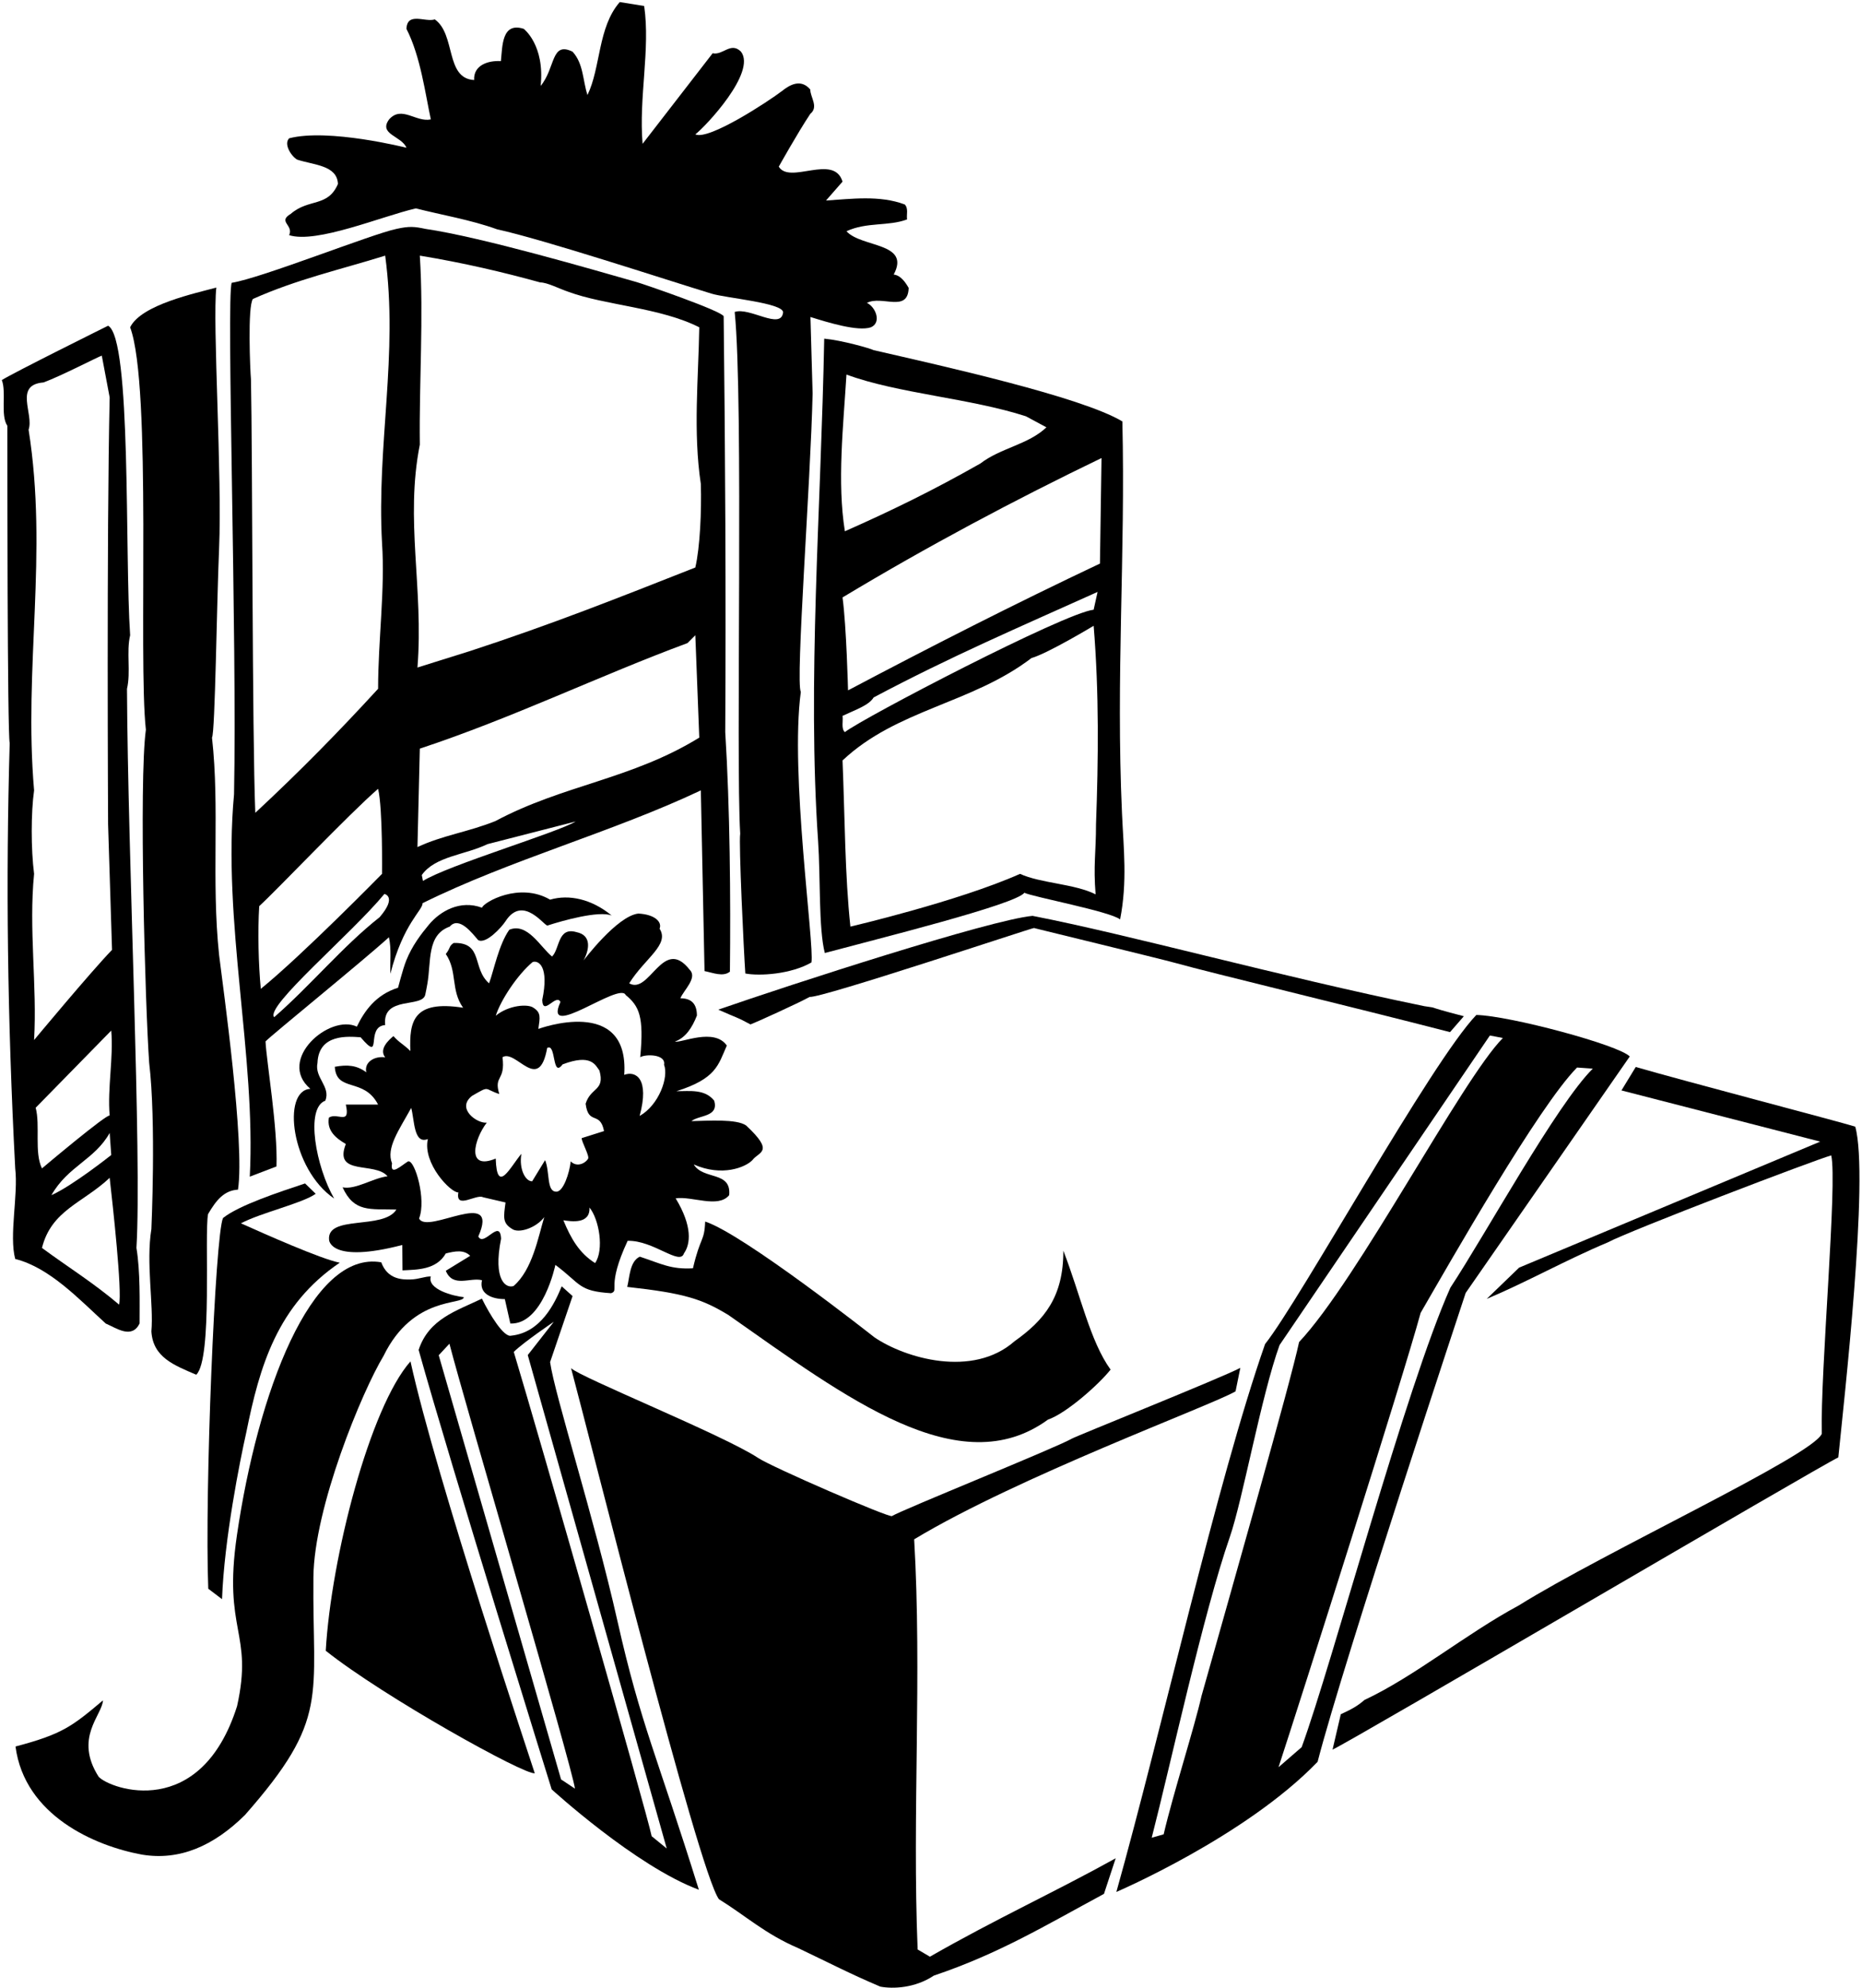 <?xml version="1.0" encoding="UTF-8"?>
<svg xmlns="http://www.w3.org/2000/svg" xmlns:xlink="http://www.w3.org/1999/xlink" width="492pt" height="525pt" viewBox="0 0 492 525" version="1.1">
<g id="surface1">
<path style=" stroke:none;fill-rule:nonzero;fill:rgb(0%,0%,0%);fill-opacity:1;" d="M 145.352 359.758 L 151.289 342.32 L 148.422 339.738 C 146.602 344.16 142.961 351.961 135.078 352.77 C 133.164 353.32 129.441 347.277 127.336 342.992 C 120.602 346.238 113.32 348.32 110.617 356.535 C 119.145 387.109 145.77 472.598 145.77 472.598 C 145.77 472.598 167.922 492.879 184.664 499.117 C 173.641 463.758 169.352 455.68 163.137 428.086 C 157 400.84 146.602 368.598 145.352 359.758 Z M 148.25 469.973 L 115.922 357.938 L 118.754 354.898 C 122.738 370.398 151.145 466.434 151.922 472.414 Z M 172.191 484.973 C 171.016 479.078 142.426 379.152 135.754 357.059 C 138.281 354.559 146.34 349.098 146.34 349.098 L 139.453 357.898 L 176.172 488.219 L 172.191 484.973 "/>
<path style=" stroke:none;fill-rule:nonzero;fill:rgb(0%,0%,0%);fill-opacity:1;" d="M 76.402 62.113 C 83.68 64.402 100.84 57.121 109.891 55.039 C 116.336 56.703 124.449 58.059 131.312 60.555 C 143.898 63.328 175.352 73.688 188.02 77.562 C 191.828 78.727 206.922 80 206.922 82.496 C 206.398 87.281 198.078 81.039 194.129 82.395 C 196.52 106 194.383 200.219 195.586 220.191 C 195.168 222.688 196.52 251.078 196.938 257.113 C 200.68 257.84 209 257.32 214.406 254.199 C 215.238 249.52 208.688 204.176 211.602 182.754 C 210.145 180.047 214.199 127.32 214.719 103.922 L 214.145 83.727 C 218.879 85.199 226.656 87.602 230.113 86.449 C 233.023 85.199 231.359 81.039 229.07 80 C 233.023 77.922 239.887 82.703 240.098 76.051 C 239.266 74.594 238.016 72.723 236.145 72.512 C 240.719 63.984 227.617 65.441 223.664 61.074 C 229.07 58.578 234.688 59.824 239.68 57.953 C 239.473 56.703 240.098 55.039 239.055 54 C 232.398 51.504 224.91 52.547 218.258 52.961 L 222.625 47.969 C 220.336 40.48 208.688 48.801 205.777 44.016 C 205.777 44.016 210.77 35.074 214.098 30.082 C 216.383 28.211 214.098 25.715 214.098 23.633 C 211.602 20.723 208.688 22.387 206.609 24.051 C 203.07 26.754 187.266 37.152 183.727 35.488 C 186.434 33.41 199.953 19.059 195.793 13.648 C 193.09 10.945 191.008 14.688 188.305 14.066 L 169.793 37.984 C 168.754 25.715 171.871 13.023 170.211 1.586 L 163.762 0.547 C 157.938 7.199 158.77 17.809 155.23 25.09 C 153.984 21.344 154.191 16.77 151.281 13.648 C 145.562 10.84 146.809 17.914 142.855 22.695 C 144 11.883 138.387 7.617 138.387 7.617 C 132.562 5.746 132.77 12.191 132.352 16.145 C 129.023 15.938 125.074 17.184 125.281 21.137 C 117.586 20.723 120.496 9.074 114.883 5.121 C 112.387 5.953 107.602 3.039 107.395 7.617 C 111.137 14.898 112.387 24.883 113.84 31.535 C 109.891 32.367 106.145 27.793 102.816 31.535 C 99.906 35.488 106.145 35.906 107.395 39.023 C 107.395 39.023 86.801 33.824 76.402 36.527 C 74.945 37.984 76.816 41.105 78.48 42.145 C 82.848 43.602 89.09 43.602 89.297 48.594 C 86.594 54.832 81.602 52.336 76.816 56.496 C 73.281 58.578 77.648 59.41 76.402 62.113 "/>
<path style=" stroke:none;fill-rule:nonzero;fill:rgb(0%,0%,0%);fill-opacity:1;" d="M 217.785 89.445 C 216.953 133.961 213.27 180.148 216.176 222.273 C 216.801 231.32 216.281 245.359 217.945 251.703 C 231.879 247.961 268.383 238.91 270.672 235.793 C 272.855 236.883 293.316 240.715 295.969 242.832 C 297.922 232.879 296.879 224.039 296.465 214.785 C 294.832 178.477 297.398 146.871 296.566 111.305 C 285.633 104.766 248.938 96.641 230.84 92.48 C 230.062 92.055 222.52 89.883 217.785 89.445 Z M 289.602 217.695 C 289.602 225.184 288.871 228.512 289.496 236.207 C 283.879 233.398 274.938 233.297 269.527 230.801 C 253.199 238.078 224.703 244.734 224.703 244.734 C 223.246 231.215 223.246 216.031 222.625 200.848 C 236.977 187.328 256.734 185.871 272.543 173.809 C 276.91 172.559 288.977 165.281 288.977 165.281 C 290.434 182.961 290.223 200.641 289.602 217.695 Z M 222.625 189.074 C 226.16 187.41 229.594 186.289 230.84 184.207 C 251.223 173.391 269.215 165.695 290.016 156.336 L 288.977 161.035 C 281.281 161.867 228.031 189.617 223.246 193.359 C 222.207 192.527 222.832 190.324 222.625 189.074 Z M 290.641 148.848 C 267.762 159.664 246.129 170.688 224.078 182.336 C 224.078 182.336 223.664 165.488 222.625 157.793 C 245.09 144.273 268.176 132 291.055 120.977 Z M 276.496 112.863 C 271.711 117.441 264.434 118.273 259.023 122.434 C 246.543 129.504 235.938 134.703 223.246 140.32 C 221.168 127.426 222.832 112.449 223.664 98.93 C 237.184 103.922 256.32 105.168 271.09 109.953 L 276.496 112.863 "/>
<path style=" stroke:none;fill-rule:nonzero;fill:rgb(0%,0%,0%);fill-opacity:1;" d="M 61.84 209.793 C 58.723 243.488 67.664 278.953 66 310.773 L 73.055 308.078 C 73.43 298.004 70.414 280.348 70.16 275.051 C 71.98 273.18 95.902 253.785 102.766 247.543 C 103.461 250.562 103.02 254.258 103.148 257.191 C 106.562 243.863 111.738 240.387 111.656 238.547 C 134.746 227.109 161.891 219.777 185.184 208.754 L 186.16 256.48 C 188.297 256.898 191.086 258.102 192.867 256.621 C 193.078 237.277 192.879 213.328 191.633 193.359 C 191.84 157.793 191.633 118.688 191.215 83.535 C 190.594 82.082 170.109 75.039 168.234 74.508 C 156.789 71.254 127.27 62.621 112.387 60.449 C 109.473 59.824 108.121 59.723 104.793 60.449 C 98.242 61.801 69.121 73.449 61.219 74.695 C 59.762 78.961 62.672 168.816 61.84 209.793 Z M 111.762 232.672 L 111.449 231.113 C 114.984 226.121 122.785 225.859 128.816 222.949 L 152.113 216.969 C 147.328 219.879 118.418 228.512 111.762 232.672 Z M 130.898 216.863 C 123.617 219.777 116.961 220.609 110.305 223.727 L 110.93 197.727 C 135.473 189.617 158.562 178.383 181.648 169.855 L 183.727 167.777 L 184.77 194.816 C 166.879 205.84 148.785 207.297 130.898 216.863 Z M 110.93 67.52 C 122.367 69.395 132.977 71.891 142.754 74.594 C 144.625 74.594 147.746 76.258 150.242 77.09 C 159.809 80.625 174.578 81.25 184.77 86.449 C 184.559 99.762 183.105 114.113 185.184 127.84 C 185.391 134.91 184.977 144.48 183.727 149.887 C 163.137 158 145.871 164.863 124.242 171.938 L 110.305 176.305 C 111.969 155.297 106.977 137.41 110.93 117.441 C 110.723 100.801 111.969 83.953 110.93 67.52 Z M 68.914 261.168 C 68.289 254.719 68.082 245.879 68.496 239.328 C 73.281 234.961 92.211 214.992 99.906 208.336 C 101.152 213.535 100.945 230.801 100.945 230.801 C 100.945 230.801 79.938 252.223 68.914 261.168 Z M 100.32 242.238 C 90.543 249.938 82.227 260.129 72.449 268.656 C 69.902 265.898 92.832 246.711 101.57 236.105 C 101.57 236.105 105 236.781 100.32 242.238 Z M 66.832 78.961 C 78.48 73.762 89.715 71.266 101.777 67.52 C 105.312 93.73 99.488 117.441 100.945 143.441 C 101.777 155.711 99.906 169.023 99.906 181.922 C 89.402 193.359 79.52 203.449 67.457 214.68 C 66.625 193.879 66.73 119.938 66.312 100.176 C 66.105 98.098 65.379 80.832 66.832 78.961 "/>
<path style=" stroke:none;fill-rule:nonzero;fill:rgb(0%,0%,0%);fill-opacity:1;" d="M 192.867 256.621 C 192.672 256.879 193.098 256.43 192.867 256.621 "/>
<path style=" stroke:none;fill-rule:nonzero;fill:rgb(0%,0%,0%);fill-opacity:1;" d="M 88.297 316.555 C 83.527 308.289 80.555 292.672 85.969 290.703 C 87.426 286.961 83.059 284.672 83.891 280.719 C 84.203 272.922 92.168 273.754 95.289 273.961 C 101.32 281.031 96.367 271.152 101.777 270.734 C 100.945 262.832 111.762 266.367 112.387 262.625 C 112.582 261.727 112.75 260.812 112.914 259.895 C 113.969 253.988 112.715 246.895 118.832 244.734 C 121.328 241.824 124.863 246.609 126.32 248.273 C 128.348 249.52 132.566 244.871 133.551 243.344 C 138.281 236 144.105 245.047 144.73 244.426 C 148.547 243.188 158.238 240.441 161.633 241.809 C 156.328 237.441 150.344 236.156 145.352 237.613 C 137.242 232.879 127.777 238.289 127.359 239.742 C 121.559 237.59 116.289 240.672 113.324 244.23 C 111.238 246.738 108.902 249.781 107.352 253.652 C 106.348 256.156 105.168 261.055 105.168 260.883 C 99.242 262.727 96.25 267.117 94.289 271.152 C 87.062 267.719 73.02 279.938 82.016 287.586 C 74.371 287.949 76.922 308.801 88.297 316.555 "/>
<path style=" stroke:none;fill-rule:nonzero;fill:rgb(0%,0%,0%);fill-opacity:1;" d="M 86.074 435.992 C 101.359 448.16 138.801 468.957 141.297 468.336 C 140.672 466.254 115.324 390.762 108.461 359.562 C 97.723 371.719 87.492 411.359 86.074 435.992 "/>
<path style=" stroke:none;fill-rule:nonzero;fill:rgb(0%,0%,0%);fill-opacity:1;" d="M 38.547 192.734 C 36.672 206.258 38.379 266.16 39.418 280.719 C 41.289 296.32 40 324.605 40 324.605 C 38.547 333.551 40.625 344.574 40 351.648 C 40.418 358.512 46.031 360.59 51.855 363.086 C 56.227 358.926 53.938 326.062 54.977 320.656 C 57.059 317.117 59.137 314.414 62.883 314.207 C 64.754 301.938 58.93 260.754 57.891 252.223 C 55.809 232.465 58.098 213.328 56.016 194.816 C 56.848 193.566 57.266 159.242 57.891 144.895 C 58.723 125.762 56.121 85.199 57.16 75.945 C 51.961 77.402 37.297 80.418 34.387 86.449 C 40.211 102.051 36.465 174.016 38.547 192.734 "/>
<path style=" stroke:none;fill-rule:nonzero;fill:rgb(0%,0%,0%);fill-opacity:1;" d="M 36.883 349.566 C 36.883 343.949 37.09 335.84 36.051 329.598 C 37.504 305.473 33.762 226.121 33.555 181.922 C 34.594 177.551 33.344 172.145 34.387 167.777 C 32.93 146.562 34.801 89.359 28.562 86.031 C 28.562 86.031 3.395 98.512 0.48 100.387 C 1.73 103.504 0.066 109.746 1.938 112.449 C 1.938 120.977 1.938 193.777 2.562 196.273 C 1.52 232.465 1.938 268.656 4.02 308.59 C 4.852 315.664 2.355 326.27 4.02 332.512 C 13.168 334.801 21.074 343.328 27.938 349.566 C 30.848 350.816 34.801 353.727 36.883 349.566 Z M 9.008 230.801 C 8.176 224.352 8.176 214.574 9.008 208.754 C 6.203 176.199 12.754 146.352 7.555 113.488 C 9.008 109.328 3.602 101.633 11.504 101.008 C 16.082 99.344 26.066 94.145 26.898 93.938 L 28.977 104.961 C 28.145 142.191 28.562 217.695 28.562 217.695 L 29.602 250.871 C 23.883 256.801 9.008 274.688 9.008 274.688 C 9.84 260.336 7.555 245.359 9.008 230.801 Z M 9.426 292.574 L 29.395 272.191 C 30.016 279.473 28.352 287.375 28.977 294.656 C 28.352 294.031 11.09 308.59 11.09 308.59 C 9.008 304.43 10.672 297.152 9.426 292.574 Z M 29.395 305.055 C 29.395 305.055 19.203 313.168 13.586 315.664 C 17.953 307.969 25.027 306.305 28.977 299.23 Z M 28.977 311.086 C 29.809 318.367 32.305 341.039 31.473 344.574 C 24.609 338.75 18.16 334.801 11.09 329.598 C 13.586 319.613 21.906 317.742 28.977 311.086 "/>
<path style=" stroke:none;fill-rule:nonzero;fill:rgb(0%,0%,0%);fill-opacity:1;" d="M 276.91 374.941 C 281.801 373.277 290.5 365.5 293.449 361.734 C 288.039 354.246 285.5 342 280.969 330.328 C 281 342.5 275.977 348.633 268.07 354.246 C 257 364 239.16 358.719 231.047 353.207 C 231.047 353.207 196.52 325.961 186.328 322.633 C 186.121 328.039 185.078 326.48 183.102 334.977 C 177.281 335.32 174.68 333.758 169.062 331.906 C 166.387 333.125 166.359 337.398 165.734 339.895 C 180.922 341.559 185.602 343.117 192.566 347.383 C 223.559 369.117 253.5 392 276.91 374.941 "/>
<path style=" stroke:none;fill-rule:nonzero;fill:rgb(0%,0%,0%);fill-opacity:1;" d="M 82.812 416.562 C 82.988 398.141 95.641 367.559 101.359 358.094 C 109.16 342.078 122.547 344.762 122.543 342.598 C 119.82 342.34 112.801 340.52 113.84 337.141 C 112.281 337.086 110.734 337.867 108.496 337.93 C 106.262 337.992 102.402 337.918 100.738 333.395 C 82.121 330.117 68.082 368.078 62.609 405.445 C 58.863 431.039 67 431 62.641 450.625 C 53 481 29.184 472.598 26.066 469.27 C 19.5 459 27 453.047 27.211 449.094 C 19 456 16.5 458 4.098 461.281 C 6.5 479.5 25.023 487.543 37.5 489.832 C 47.5 491.5 56.5 487.5 64.711 479.387 C 87.184 453.863 82.5 448.5 82.812 416.562 "/>
<path style=" stroke:none;fill-rule:nonzero;fill:rgb(0%,0%,0%);fill-opacity:1;" d="M 242.469 514.887 C 241.012 479.109 243.633 442.336 241.551 406.559 C 269 390 320.113 371.199 326.473 367.48 L 327.734 361.277 C 322.746 363.91 284.594 379.188 283.211 379.973 C 278.781 382.492 238.512 398.691 235.684 400.418 C 234.898 400.898 204.047 387.531 200.352 385.086 C 191.238 379.047 153.082 363.703 150.891 361.344 C 155.57 378.715 184.559 494.438 189.969 501.613 C 197.039 505.98 202.137 510.766 210.871 514.512 C 219.191 518.461 224.289 521.168 232.609 524.703 C 235.938 525.328 241.762 525.117 246.754 521.789 C 264.004 515.977 276.102 508.605 291.703 500.203 L 294.801 490.801 C 278.676 499.746 263.219 506.766 245.711 516.797 L 242.469 514.887 "/>
<path style=" stroke:none;fill-rule:nonzero;fill:rgb(0%,0%,0%);fill-opacity:1;" d="M 189.793 266.664 C 195 269 194.5 268.5 198.305 270.57 C 199.621 270.086 210.793 265.035 213.941 263.301 C 216.973 263.68 272.527 245.102 273.219 245.102 C 273.047 245.102 306.789 253.273 310.688 254.363 C 319.891 256.941 356.422 265.699 383.145 272.602 L 386.797 268.402 C 375.188 265.395 380.969 266.457 376.336 265.742 C 337.953 257.852 298.234 246.824 272.832 241.895 C 261.598 242.934 209 260 189.793 266.664 "/>
<path style=" stroke:none;fill-rule:nonzero;fill:rgb(0%,0%,0%);fill-opacity:1;" d="M 430.629 279.039 C 427.918 276.039 398.801 268.238 390.09 268.07 C 378.094 280.574 343.68 343.117 334.27 354.992 C 321.449 391.656 306.855 457.465 294.98 499.691 C 294.98 499.691 329.121 485.078 348.152 465.32 C 355.148 438.281 387.281 341.48 387.281 341.48 Z M 307.473 484.48 L 304.32 485.371 C 309.195 466.477 317.941 426.148 324.961 405.934 C 328.34 396.195 333.277 368.598 338.098 355.258 L 393.672 273.496 L 397.109 274.152 C 386.285 285.059 358.77 338.004 343.262 354.453 C 341.02 365.062 325.605 419.113 317.473 447.949 C 315.582 456.332 309.992 473.672 307.473 484.48 Z M 343.945 461.445 L 337.828 466.75 C 343.41 449.73 370.719 363.918 375.375 346.746 C 383.199 333.238 406.539 292.23 416.703 281.953 L 420.867 282.246 C 411.316 291.699 392.559 325.961 383.246 340.078 C 371.348 366.672 352.078 439.203 343.945 461.445 "/>
<path style=" stroke:none;fill-rule:nonzero;fill:rgb(0%,0%,0%);fill-opacity:1;" d="M 490.215 297.566 C 486.07 296.262 445.203 285.574 432.215 281.809 L 428.438 288 L 480.957 301.52 L 401.398 334.801 L 392.836 343.062 C 403.805 338.43 413.648 332.828 424.801 328.145 C 430.621 325.023 479.918 306.199 483.871 305.16 C 485.535 312.438 480.957 362.254 481.375 378.688 C 478.879 384.512 423.969 409.887 401.297 424.031 C 387.359 431.52 373.84 442.75 360.527 448.992 C 358.633 450.648 357.074 451.465 354.281 452.758 L 352.102 462.094 C 356.473 460.223 481.164 387.008 485.742 384.926 C 487.199 370.367 493.957 310.879 490.215 297.566 "/>
<path style=" stroke:none;fill-rule:nonzero;fill:rgb(0%,0%,0%);fill-opacity:1;" d="M 180.711 331.055 C 182.48 328.559 183 323.879 178.527 316.496 C 182.895 315.871 189.762 319.199 192.672 315.664 C 193.297 309.215 185.809 311.711 183.312 307.551 C 190.801 310.879 197.039 308.277 198.809 306.406 C 200.531 304.109 204.781 304.371 197.145 297.254 C 194.621 295.488 187.223 296.008 182.688 296.109 C 184.77 294.449 189.969 295.07 188.719 290.703 C 186.223 287.586 182.273 288.207 178.734 288.207 C 189.238 284.879 189.762 281.344 192.047 276.145 C 188.719 271.359 179.984 275.52 178.32 275.105 C 181.23 274.062 182.895 271.359 184.145 268.238 C 184.145 265.121 182.688 263.664 179.777 263.664 C 180.609 261.586 184.352 258.258 182.273 256.176 C 175.199 247.023 171.664 262.832 166.258 259.711 C 170.414 253.055 177 249.5 174.281 245.281 C 175 243.5 173 241.5 168.664 241.289 C 163.047 241.91 154.191 253.68 154.191 253.68 C 155.648 250.977 156.48 247.023 152.32 246.191 C 147.328 244.734 147.953 250.559 145.871 252.641 C 142.785 250.133 139.367 243.582 134.57 245.562 C 131.781 249.52 130.477 256.332 129.234 259.711 C 124.656 255.762 127.777 248.844 119.871 249.051 C 118.531 249.945 119.133 250.285 117.793 251.965 C 120.914 256.539 119.039 261.48 122.367 266.16 C 109.16 264.078 108.121 269.801 108.434 277.602 C 106.562 275.727 105.625 275.52 103.961 273.648 C 102.715 274.688 100.062 277.078 101.777 279.266 C 99.074 278.848 96.16 280.461 96.785 283.215 C 94.289 281.344 91.793 281.137 88.465 281.758 C 88.883 288.621 96.16 284.465 99.906 291.742 L 91.379 291.742 C 92.625 297.359 89.191 293.719 86.906 295.176 C 86.281 298.711 88.883 300.688 91.379 302.145 C 88.047 310.672 99.074 306.719 102.402 310.672 C 98.504 311.16 93.984 314.277 90.523 313.594 C 93.562 320.238 97.668 319.281 104.742 319.461 C 101.359 324.918 86.281 320.758 86.953 327.488 C 86.961 327.582 87.32 333.758 106.301 328.82 L 106.352 335.527 C 110.199 335.32 115.297 335.422 117.793 331.055 C 120.289 330.43 122.578 330.016 124.242 331.68 L 117.793 335.633 C 119.664 340.207 124.242 337.297 127.359 338.129 C 126.527 341.664 129.855 343.117 133.395 343.117 L 134.848 349.566 C 143.48 349.879 146.75 334.078 146.75 334.078 C 153.551 339.152 152.762 341.004 161.473 341.559 C 163.762 340.727 160.121 340 165.84 327.727 C 172.602 327.52 179.672 334.383 180.711 331.055 Z M 135.703 339.66 C 133.758 340.324 130.191 338.27 132.398 327.164 C 132.141 321.613 127.816 329.516 126.383 326.57 C 132.273 313.285 112.762 326.285 110.734 321.805 C 112.707 316.902 109.621 306.246 107.832 306.734 C 106.062 307.805 102.973 310.812 103.59 307.266 C 101.945 303.219 105.434 298.477 108.652 292.621 C 109.551 295.918 109.289 302.297 113.051 300.848 C 111.598 307.27 119.16 315.102 121.117 314.938 C 120.289 319.57 125.848 315.266 127.641 316.215 L 133.578 317.594 C 133.078 321.41 132.723 322.98 135.234 324.535 C 137.027 325.898 141.73 324.285 143.809 321.453 C 142.238 326.621 140.695 335.391 135.703 339.66 Z M 157.246 333.598 C 153.074 330.996 150.844 327.098 148.859 322.289 C 150.965 322.621 156.004 323.379 155.754 318.922 C 158.324 322.074 159.66 330.105 157.246 333.598 Z M 153.703 300.598 C 153.641 301.559 155.852 305.344 155.383 306.059 C 154.445 307.477 152.273 308.258 150.801 306.734 C 150.496 309.723 148.82 314.961 146.91 314.734 C 144.387 314.676 145.316 309.449 144.031 306.414 L 140.617 311.996 C 138.887 312.07 137.074 308.828 137.77 304.738 C 134.852 308.164 131.293 315.723 130.984 306 C 123.066 309.273 125.289 300.828 128.625 296.508 C 126.18 296.828 120.402 292.824 124.734 289.43 C 129.598 286.648 127.727 287.586 131.926 288.949 C 130.402 283.934 133.598 285.641 132.773 279.223 C 136.363 277.023 142.375 289.012 144.582 276.785 C 147.008 275.383 145.809 284.926 148.656 281.121 C 156.273 278.223 157.336 281.352 158.395 282.758 C 159.879 288.176 156.109 287.102 154.742 291.508 C 155.484 297.324 158.543 293.32 159.605 298.734 Z M 142.25 271.758 C 142.688 268.707 142.98 267.453 140.988 266.188 C 139.562 265.082 134.434 265.438 130.996 268.27 C 132.297 264.152 136.715 257.461 140.742 254.086 C 142.305 253.57 145.141 255.246 143.277 264.109 C 143.438 268.555 146.965 262.27 148.086 264.641 C 143.258 275.215 163.734 259.188 165.32 262.793 C 168.895 265.73 170.191 268.473 169.168 279.219 C 170.594 278.379 175.988 278.379 175.465 281.211 C 176.742 284.461 174.133 291.855 169.008 294.742 C 171.699 284.82 167.961 282.758 164.941 283.883 C 166.359 262.781 142.25 271.758 142.25 271.758 "/>
<path style=" stroke:none;fill-rule:nonzero;fill:rgb(0%,0%,0%);fill-opacity:1;" d="M 55.031 419.609 L 58.668 422.367 C 59.242 406.559 63.402 385.758 65.066 378.379 C 68.602 360.801 73.281 344.68 89.766 333.5 C 84.754 332.523 69.637 325.777 63.66 323.098 C 69.121 320.238 79.789 317.855 83.422 315.301 L 80.605 312.566 C 73.754 314.848 63.133 318.332 58.93 321.695 C 56.848 326.062 54.039 394.34 55.031 419.609 "/>
</g>
</svg>
